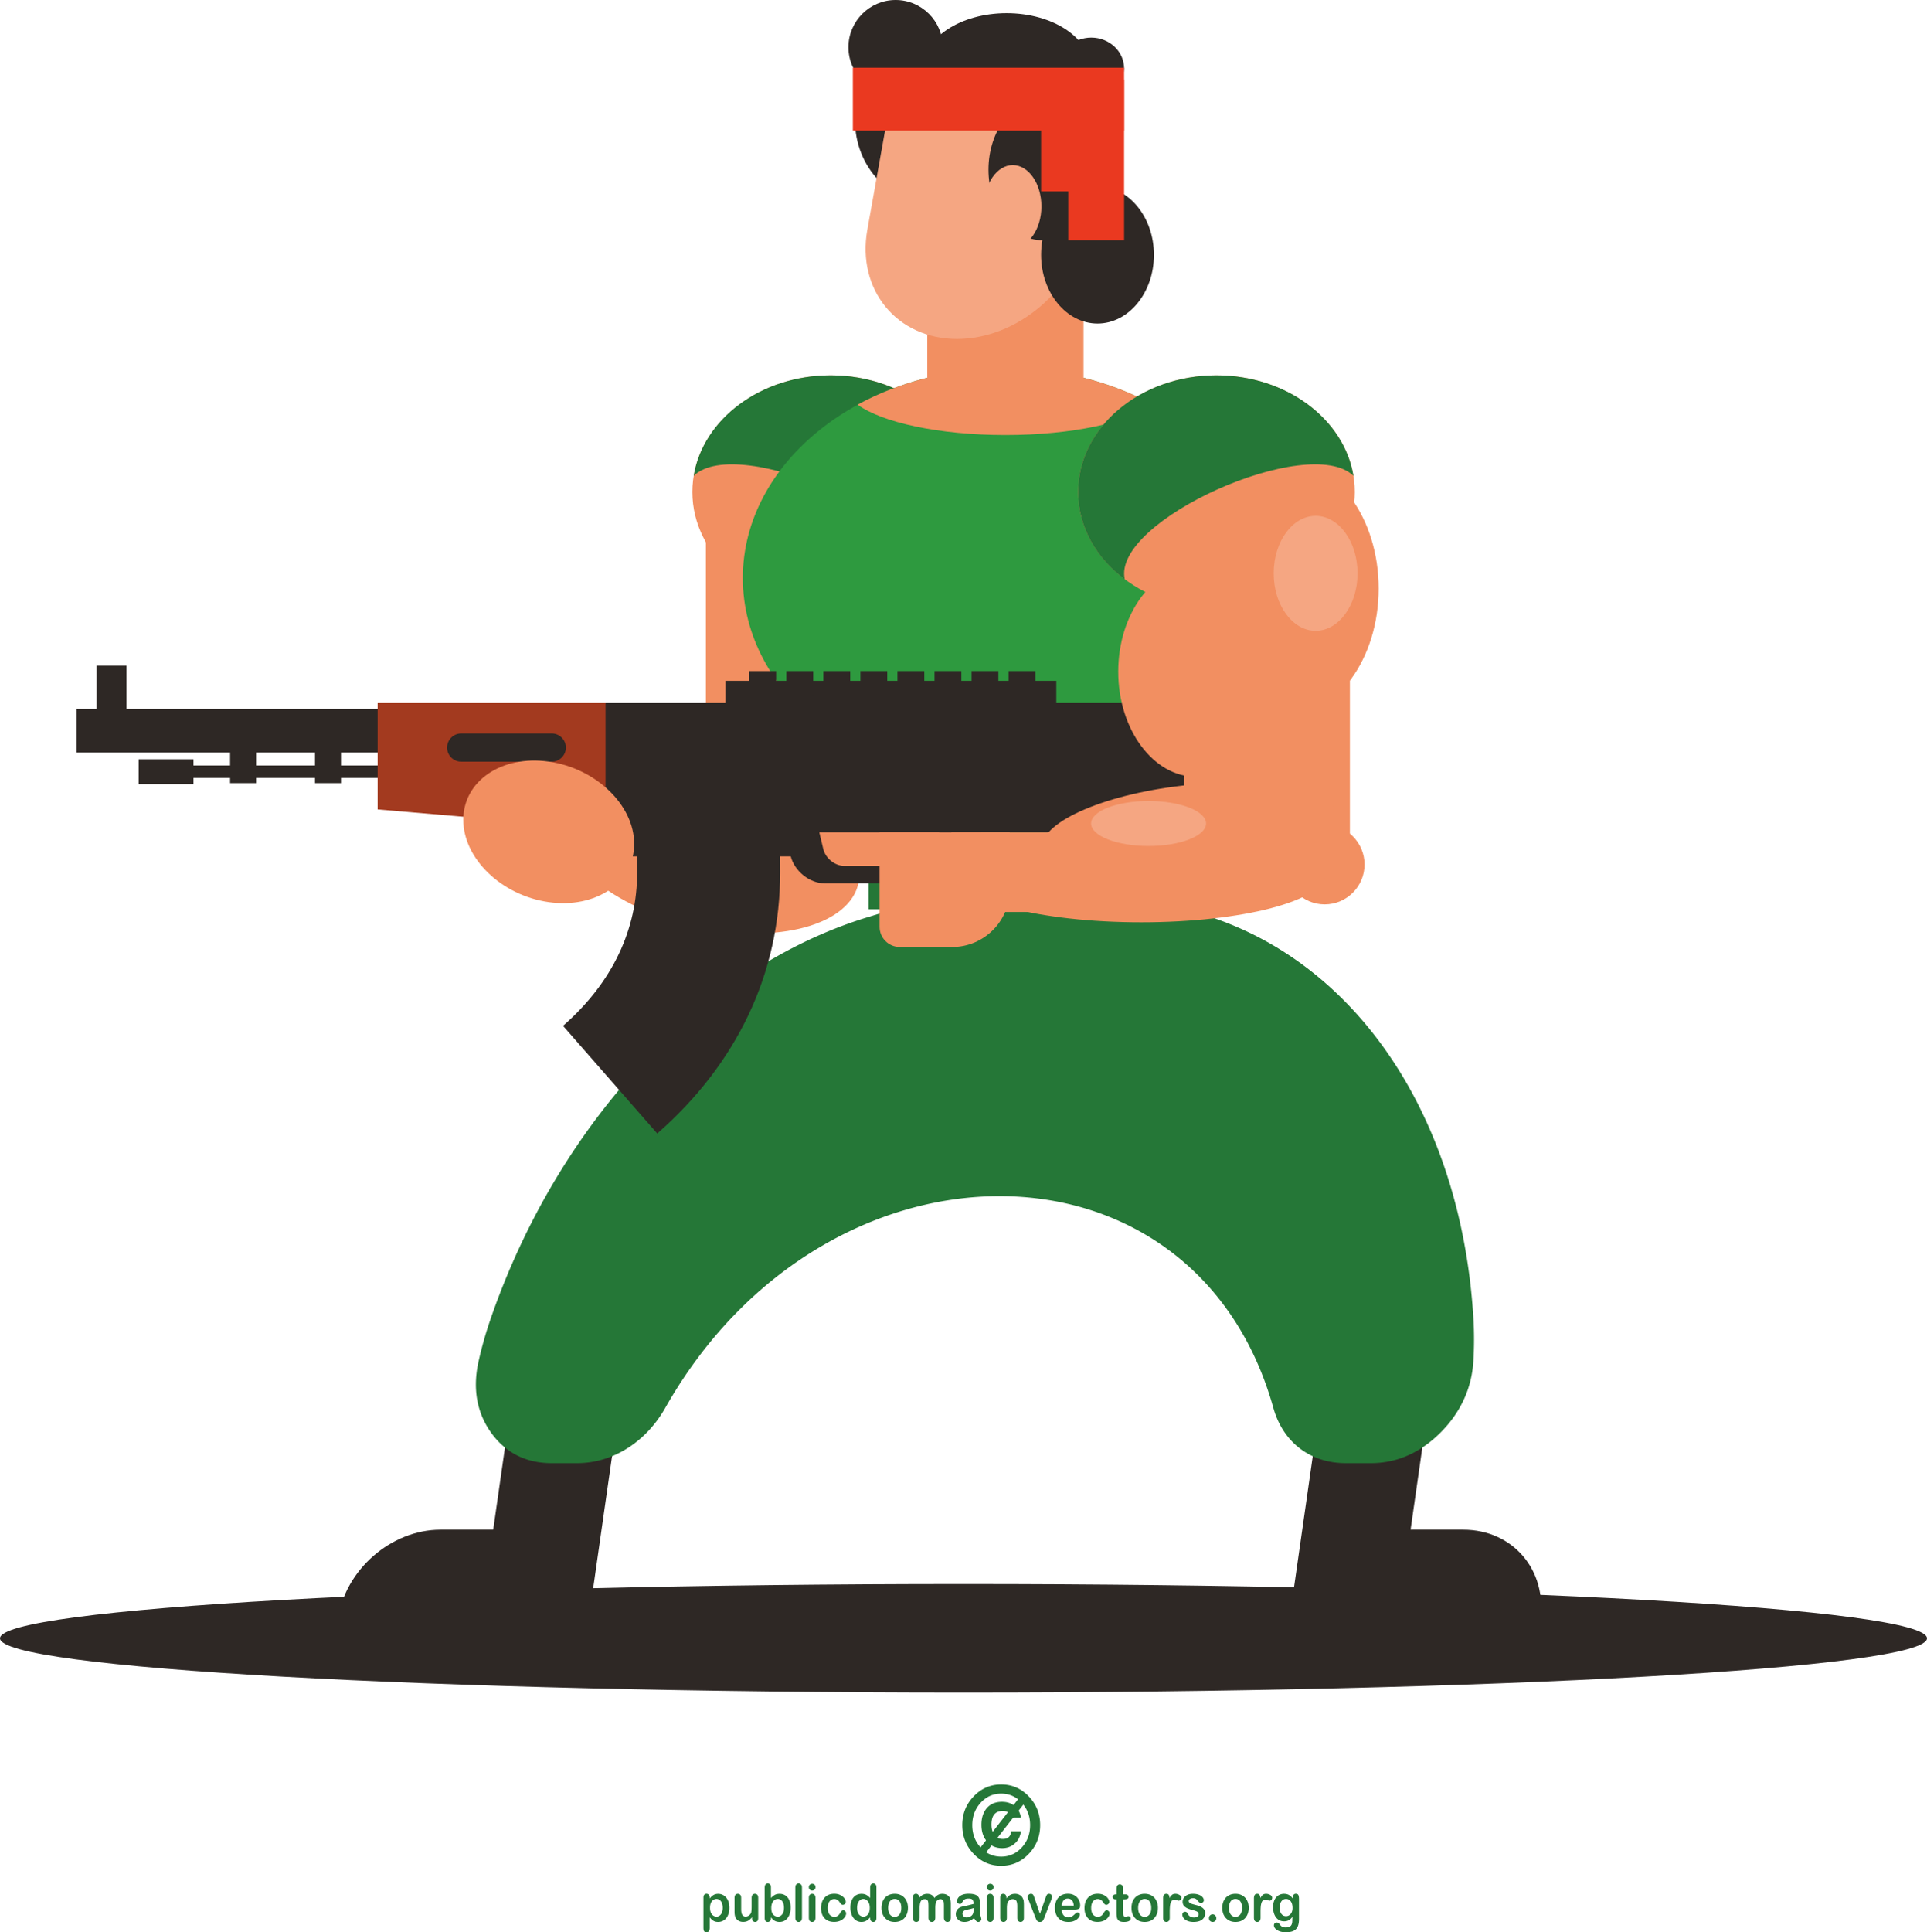 <svg xmlns="http://www.w3.org/2000/svg" height="841.333" width="839.2"><path d="M314.745 830.672c0-.8-.116-1.488-.35-2.055-.232-.573-.552-1.013-.974-1.325a2.24 2.24 0 00-1.372-.458c-.793 0-1.466.333-2.02.983-.544.667-.824 1.624-.824 2.902 0 1.208.28 2.138.82 2.802.548.669 1.22 1.007 2.024 1.007.483 0 .931-.147 1.343-.443.401-.292.733-.728.98-1.306.252-.59.373-1.288.373-2.107zm-5.67-4.405v.369c.541-.699 1.109-1.219 1.692-1.547.589-.332 1.256-.493 1.996-.493.889 0 1.708.244 2.46.719.748.48 1.341 1.177 1.776 2.104.432.918.654 2.012.654 3.273 0 .925-.13 1.787-.381 2.555-.244.781-.593 1.441-1.03 1.963-.44.534-.96.938-1.555 1.215a4.333 4.333 0 01-1.924.427c-.83 0-1.522-.168-2.084-.516-.568-.348-1.099-.852-1.604-1.523v4.532c0 1.328-.467 1.988-1.391 1.988-.544 0-.907-.165-1.079-.507-.18-.347-.264-.849-.264-1.506v-13.032c0-.572.116-1.008.359-1.288.243-.281.572-.43.984-.43.413 0 .745.149 1.003.442.256.293.388.715.388 1.255M327.493 835.148v-.384a6.706 6.706 0 01-1.097 1.15c-.379.313-.8.538-1.245.691a4.906 4.906 0 01-1.551.226c-.699 0-1.324-.152-1.88-.452-.559-.3-.984-.72-1.29-1.25-.363-.643-.54-1.562-.54-2.761v-5.984c0-.607.133-1.057.394-1.356.263-.293.603-.445 1.035-.445.442 0 .794.152 1.062.456.266.298.4.75.4 1.345v4.835c0 .698.058 1.288.168 1.757.115.483.315.855.62 1.122.283.267.682.398 1.182.398.496 0 .957-.15 1.378-.452.436-.297.751-.69.951-1.176.164-.43.241-1.367.241-2.816v-3.668c0-.595.138-1.047.403-1.345.261-.304.616-.456 1.048-.456.43 0 .776.152 1.04.445.257.299.388.75.388 1.356v8.745c0 .576-.12 1.008-.379 1.29-.246.291-.568.433-.966.433-.394 0-.72-.154-.976-.443-.26-.305-.386-.718-.386-1.261M335.89 830.786c0 1.205.253 2.126.78 2.77.531.64 1.22.972 2.075.972.73 0 1.355-.332 1.882-.992.532-.663.793-1.604.793-2.833 0-.808-.112-1.493-.33-2.064-.222-.578-.534-1.02-.93-1.332a2.253 2.253 0 00-1.415-.473c-.556 0-1.041.158-1.47.473-.438.312-.774.765-1.022 1.362-.244.59-.364 1.295-.364 2.117zm-.143-8.974v4.612c.538-.592 1.096-1.04 1.658-1.359.567-.314 1.272-.47 2.102-.47.964 0 1.801.245 2.528.71.724.484 1.286 1.172 1.688 2.071.401.904.598 1.976.598 3.216 0 .915-.109 1.757-.332 2.517-.225.762-.545 1.424-.969 1.987-.427.556-.94.988-1.541 1.302a4.48 4.48 0 01-2.004.454c-.439 0-.86-.054-1.255-.166a3.352 3.352 0 01-1.005-.437 4.369 4.369 0 01-.704-.554 14.943 14.943 0 01-.764-.862v.296c0 .571-.136.998-.395 1.29-.263.291-.596.433-.993.433-.416 0-.736-.142-.984-.432-.243-.3-.363-.725-.363-1.29v-13.187c0-.61.116-1.068.35-1.383.243-.315.569-.474.997-.474.44 0 .785.153 1.022.454.243.299.366.72.366 1.272M346.36 835.017v-13.092c0-.609.13-1.064.384-1.374.263-.306.612-.465 1.045-.465.442 0 .795.153 1.064.465.26.3.404.761.404 1.374v13.092c0 .616-.144 1.076-.412 1.381-.273.3-.625.454-1.056.454-.421 0-.761-.157-1.03-.473-.27-.32-.399-.769-.399-1.362M355.137 826.3v8.717c0 .61-.142 1.067-.412 1.376-.277.302-.63.46-1.049.46a1.3 1.3 0 01-1.036-.47c-.264-.323-.399-.773-.399-1.366v-8.633c0-.595.135-1.047.399-1.345.268-.304.61-.456 1.036-.456.421 0 .772.152 1.05.456.269.298.411.718.411 1.261zm-1.436-3.13c-.397 0-.74-.124-1.033-.387-.28-.258-.427-.63-.427-1.098 0-.425.147-.778.443-1.057.287-.277.63-.408 1.017-.408.375 0 .71.12.999.372.29.247.437.62.437 1.093 0 .467-.146.831-.428 1.09-.281.261-.62.396-1.008.396M368.484 833.121c0 .371-.105.772-.315 1.195-.22.433-.55.839-.994 1.225-.44.387-.996.7-1.663.932-.673.243-1.428.358-2.267.358-1.79 0-3.184-.546-4.188-1.63-1.004-1.087-1.504-2.542-1.504-4.372 0-1.236.227-2.34.684-3.285a5.135 5.135 0 011.992-2.207c.866-.52 1.908-.777 3.116-.777.752 0 1.442.115 2.066.335.624.234 1.156.53 1.585.889.437.362.768.745.999 1.156.232.41.344.79.344 1.145a1.3 1.3 0 01-1.324 1.292.94.94 0 01-.6-.197c-.159-.128-.338-.325-.539-.621-.35-.558-.719-.982-1.11-1.267-.38-.277-.869-.425-1.458-.425-.861 0-1.552.357-2.07 1.05-.526.705-.785 1.651-.785 2.864 0 .566.072 1.092.202 1.568.136.478.33.878.582 1.218.258.336.559.589.927.757.355.18.755.268 1.181.268.583 0 1.076-.143 1.494-.419.408-.287.776-.714 1.092-1.284.178-.348.368-.61.573-.804.205-.194.463-.28.757-.28.351 0 .646.134.876.411.231.29.347.584.347.905M373.25 830.703c0 .814.127 1.51.369 2.086.242.579.573 1.004.994 1.296.43.296.891.443 1.386.443.516 0 .976-.14 1.398-.414.42-.278.752-.705 1.008-1.278.25-.567.375-1.281.375-2.133 0-.808-.125-1.498-.375-2.08-.256-.58-.593-1.019-1.018-1.33a2.352 2.352 0 00-1.404-.459c-.524 0-1 .158-1.418.473-.417.312-.741.765-.968 1.35-.229.592-.346 1.262-.346 2.046zm5.687 4.426v-.296c-.389.469-.772.84-1.149 1.131a4.242 4.242 0 01-1.232.668c-.435.144-.919.22-1.437.22a4.143 4.143 0 01-1.924-.454 4.547 4.547 0 01-1.53-1.313 6.065 6.065 0 01-.985-2.001 8.833 8.833 0 01-.335-2.492c0-1.885.442-3.363 1.323-4.412.89-1.058 2.05-1.584 3.484-1.584.836 0 1.543.155 2.115.459.568.288 1.128.75 1.67 1.369v-4.456c0-.617.122-1.088.356-1.403.239-.32.57-.479 1.011-.479.436 0 .772.147 1.013.44.238.286.359.718.359 1.286v13.317c0 .576-.132 1.008-.385 1.29a1.25 1.25 0 01-.987.433c-.388 0-.72-.142-.984-.443-.25-.299-.383-.718-.383-1.28M392.504 830.722c0-1.224-.26-2.185-.781-2.873-.519-.682-1.219-1.032-2.091-1.032-.568 0-1.06.159-1.5.466-.423.309-.759.76-.99 1.356-.24.593-.353 1.285-.353 2.083 0 .79.114 1.476.346 2.067.23.59.557 1.042.989 1.355.424.31.93.47 1.508.47.872 0 1.572-.343 2.09-1.031.522-.688.782-1.644.782-2.86zm2.904 0c0 .895-.137 1.726-.407 2.494a5.623 5.623 0 01-1.16 1.948c-.509.552-1.12.956-1.822 1.256-.714.29-1.51.432-2.387.432-.879 0-1.66-.142-2.368-.437a5.327 5.327 0 01-1.817-1.267 5.577 5.577 0 01-1.164-1.944c-.263-.75-.396-1.575-.396-2.485 0-.914.138-1.75.401-2.507a5.616 5.616 0 011.153-1.95 5.114 5.114 0 011.823-1.24c.716-.294 1.505-.44 2.368-.44.877 0 1.67.146 2.387.446a5.102 5.102 0 011.828 1.26 5.43 5.43 0 011.16 1.95c.269.746.401 1.58.401 2.484M407.627 828.227c-.215.516-.322 1.414-.322 2.712v4.01c0 .632-.137 1.11-.416 1.43-.273.316-.641.473-1.092.473-.436 0-.789-.157-1.057-.473-.272-.32-.41-.798-.41-1.43v-4.814c0-.758-.026-1.343-.08-1.77-.047-.416-.182-.76-.4-1.036-.214-.27-.565-.405-1.034-.405-.945 0-1.565.337-1.87 1.025-.3.673-.447 1.65-.447 2.916v4.084c0 .632-.136 1.11-.41 1.419-.273.327-.629.484-1.072.484-.442 0-.802-.157-1.078-.484-.284-.308-.415-.787-.415-1.413v-8.646c0-.566.121-1 .37-1.292.254-.295.58-.446.991-.446.395 0 .726.141.995.413.26.28.392.657.392 1.148v.29c.503-.633 1.041-1.09 1.608-1.383a4.105 4.105 0 011.908-.443c.732 0 1.35.155 1.877.459.526.293.951.754 1.287 1.366.49-.616 1.016-1.084 1.573-1.378a3.838 3.838 0 011.848-.447c.8 0 1.478.155 2.048.487.575.322.999.784 1.284 1.394.248.548.375 1.404.375 2.575v5.897c0 .632-.141 1.11-.412 1.43-.284.316-.64.473-1.096.473-.437 0-.797-.157-1.073-.484-.283-.308-.424-.787-.424-1.419v-5.077c0-.65-.024-1.171-.076-1.56a1.862 1.862 0 00-.43-.99c-.23-.262-.589-.398-1.062-.398-.378 0-.743.12-1.078.353a2.31 2.31 0 00-.802.95M424.01 830.781c-.43.163-1.042.338-1.853.517-.809.18-1.374.314-1.682.398-.31.09-.604.253-.89.494-.281.251-.425.6-.425 1.04 0 .465.17.854.5 1.172.33.322.768.484 1.303.484a3.28 3.28 0 001.588-.4c.484-.257.844-.6 1.062-1.013.262-.452.398-1.204.398-2.26zm.186 4.374c-.699.567-1.379.993-2.028 1.27-.653.291-1.39.427-2.197.427-.748 0-1.392-.154-1.955-.454a3.268 3.268 0 01-1.305-1.25 3.376 3.376 0 01-.458-1.704c0-.823.26-1.522.759-2.11.5-.58 1.187-.967 2.06-1.173.188-.041.645-.135 1.37-.29.731-.162 1.354-.303 1.877-.43a32.779 32.779 0 001.692-.467c-.04-.8-.195-1.382-.462-1.762-.272-.365-.84-.55-1.69-.55-.738 0-1.288.103-1.667.32-.37.213-.684.538-.95.967-.267.427-.449.704-.558.843-.116.14-.348.199-.707.199-.33 0-.608-.105-.838-.322a1.072 1.072 0 01-.364-.84c0-.529.184-1.046.546-1.541.36-.504.922-.916 1.683-1.245.76-.324 1.713-.483 2.855-.483 1.27 0 2.269.159 3 .468.725.31 1.233.804 1.533 1.487.304.68.456 1.574.456 2.695 0 .709 0 1.316-.005 1.807-.008.495-.008 1.045-.019 1.652 0 .562.095 1.162.273 1.77.175.617.267 1.013.267 1.188 0 .31-.14.594-.42.846a1.35 1.35 0 01-.945.38c-.295 0-.582-.143-.884-.433-.283-.293-.595-.715-.919-1.265M432.681 826.3v8.717c0 .61-.141 1.067-.413 1.376a1.364 1.364 0 01-1.047.46c-.425 0-.772-.158-1.034-.47-.27-.323-.399-.773-.399-1.366v-8.633c0-.595.13-1.047.399-1.345.262-.304.609-.456 1.034-.456.42 0 .772.152 1.047.456.272.298.413.718.413 1.261zm-1.434-3.13c-.398 0-.738-.124-1.03-.387-.284-.258-.429-.63-.429-1.098 0-.425.145-.778.447-1.057a1.408 1.408 0 011.012-.408c.374 0 .712.12.998.372.29.247.436.62.436 1.093 0 .467-.141.831-.425 1.09a1.441 1.441 0 01-1.01.396M438.301 826.252v.363c.504-.698 1.06-1.215 1.666-1.54.604-.324 1.29-.492 2.086-.492.755 0 1.438.168 2.044.522.595.343 1.05.832 1.346 1.463.189.372.309.772.366 1.196.052.428.091.975.091 1.636v5.617c0 .61-.143 1.067-.401 1.376a1.324 1.324 0 01-1.034.46c-.428 0-.777-.158-1.041-.474-.27-.32-.408-.769-.408-1.362v-5.024c0-1.002-.128-1.766-.388-2.292-.275-.524-.808-.786-1.601-.786a2.25 2.25 0 00-1.402.482c-.428.315-.737.759-.93 1.32-.144.447-.215 1.287-.215 2.527v3.773c0 .616-.137 1.076-.41 1.381-.274.3-.626.454-1.051.454-.416 0-.763-.157-1.031-.468-.273-.324-.404-.774-.404-1.367V826.3c0-.584.12-1.005.363-1.293.237-.285.572-.424.988-.424.252 0 .482.066.684.186.208.122.366.315.493.563.121.252.19.557.19.92M450.539 826.463l2.34 6.853 2.521-7.152c.201-.58.396-.979.584-1.227.195-.236.483-.354.868-.354.367 0 .681.129.947.388.252.254.382.552.382.896 0 .133-.028.285-.074.457-.043.18-.094.348-.158.507-.057.15-.121.33-.205.524l-2.772 7.189-.308.788c-.125.316-.26.582-.41.816-.155.22-.34.393-.56.52-.227.125-.5.184-.815.184-.41 0-.738-.095-.984-.29a1.852 1.852 0 01-.54-.64c-.115-.231-.31-.689-.591-1.378l-2.752-7.11c-.07-.173-.13-.351-.205-.531-.062-.171-.111-.35-.163-.542a2.121 2.121 0 01-.067-.472c0-.209.056-.416.178-.614.12-.207.294-.372.498-.5.218-.126.442-.192.694-.192.477 0 .804.14.988.434.18.283.384.767.604 1.446M462.373 829.743h5.247c-.068-1.031-.337-1.804-.805-2.314-.462-.51-1.072-.768-1.823-.768-.721 0-1.313.259-1.777.78-.463.514-.74 1.286-.842 2.302zm5.662 1.712h-5.662c0 .693.138 1.292.39 1.824.269.514.609.91 1.036 1.176.425.269.898.4 1.413.4.348 0 .661-.042.95-.126.286-.09.565-.221.838-.4.261-.178.505-.368.735-.582.221-.208.525-.48.877-.835.152-.139.363-.202.636-.202.301 0 .54.08.721.252.188.17.279.409.279.715 0 .274-.107.594-.31.962-.206.362-.511.716-.926 1.052-.415.337-.936.61-1.56.836-.62.22-1.336.325-2.155.325-1.861 0-3.306-.55-4.329-1.651-1.032-1.116-1.548-2.61-1.548-4.498 0-.903.127-1.729.381-2.486.256-.768.622-1.424 1.112-1.965a4.672 4.672 0 011.798-1.257c.72-.294 1.508-.435 2.38-.435 1.121 0 2.092.247 2.901.745.81.5 1.42 1.135 1.819 1.924.404.794.605 1.592.605 2.417 0 .758-.207 1.251-.621 1.473-.426.228-1.003.336-1.76.336M483.233 833.121c0 .371-.11.772-.326 1.195-.22.433-.542.839-.99 1.225-.434.387-.997.7-1.67.932-.667.243-1.431.358-2.266.358-1.79 0-3.182-.546-4.181-1.63-1.003-1.087-1.508-2.542-1.508-4.372 0-1.236.227-2.34.687-3.285.462-.946 1.12-1.687 1.992-2.207.868-.52 1.908-.777 3.116-.777.752 0 1.437.113 2.064.335.622.234 1.154.53 1.589.889.436.362.768.745.997 1.156.227.41.344.79.344 1.145 0 .359-.128.663-.394.916a1.27 1.27 0 01-.932.376.913.913 0 01-.594-.197c-.162-.128-.341-.325-.54-.621-.353-.558-.721-.982-1.102-1.267-.392-.277-.88-.425-1.474-.425-.85 0-1.544.357-2.064 1.05-.525.705-.785 1.651-.785 2.864 0 .566.07 1.092.201 1.568.135.478.332.878.584 1.218.256.336.562.589.926.757.349.18.749.268 1.18.268.577 0 1.084-.143 1.493-.419.41-.287.779-.714 1.099-1.284.173-.348.366-.61.572-.804.2-.194.452-.28.752-.28.348 0 .645.134.87.411.24.29.36.584.36.905M485.917 824.84h.322v-1.821c0-.478.01-.867.036-1.144.026-.275.089-.511.205-.712.11-.203.277-.372.49-.502.209-.127.446-.19.709-.19.361 0 .697.148.992.426.194.198.321.431.372.703.061.275.08.673.08 1.183v2.057h1.068c.409 0 .72.097.936.304.221.199.325.457.325.773 0 .407-.153.698-.468.854-.299.158-.741.244-1.313.244h-.548v5.56c0 .471.016.834.053 1.092.03.257.121.462.259.614.136.163.356.247.674.247.166 0 .391-.032.686-.1.285-.056.51-.087.677-.087.233 0 .445.098.63.288.186.193.28.436.28.726 0 .484-.246.855-.757 1.114-.522.257-1.245.383-2.197.383-.903 0-1.59-.157-2.059-.473a2.2 2.2 0 01-.916-1.32c-.146-.563-.214-1.308-.214-2.243v-5.801h-.388c-.412 0-.728-.1-.947-.31a1.031 1.031 0 01-.332-.788c0-.316.116-.574.344-.773.23-.207.567-.304 1.001-.304M501.363 830.722c0-1.224-.264-2.185-.779-2.873-.525-.682-1.219-1.032-2.097-1.032-.562 0-1.06.159-1.492.466-.428.309-.76.76-.991 1.356-.24.593-.353 1.285-.353 2.083 0 .79.113 1.476.346 2.067.232.59.558 1.042.982 1.355.426.31.926.47 1.508.47.878 0 1.572-.343 2.097-1.031.515-.688.779-1.644.779-2.86zm2.905 0c0 .895-.135 1.726-.41 2.494a5.509 5.509 0 01-1.162 1.948c-.507.552-1.117.956-1.823 1.256-.702.29-1.493.432-2.386.432-.875 0-1.666-.142-2.363-.437a5.303 5.303 0 01-1.815-1.267 5.568 5.568 0 01-1.16-1.944c-.269-.75-.398-1.575-.398-2.485 0-.914.129-1.75.398-2.507a5.598 5.598 0 011.155-1.95 5.104 5.104 0 011.82-1.24 6.202 6.202 0 012.363-.44c.878 0 1.672.146 2.386.446a5.092 5.092 0 011.835 1.26 5.513 5.513 0 011.163 1.95c.262.746.397 1.58.397 2.484M509.417 832.507v2.51c0 .616-.136 1.076-.406 1.381-.282.3-.634.454-1.052.454-.416 0-.764-.157-1.031-.459-.265-.31-.4-.766-.4-1.376v-8.402c0-1.358.468-2.032 1.41-2.032.473 0 .825.16 1.04.472.21.317.32.788.347 1.408.346-.62.703-1.091 1.066-1.408.361-.312.845-.472 1.452-.472.613 0 1.197.16 1.777.472.567.317.859.74.859 1.262 0 .373-.131.675-.372.912-.239.238-.504.363-.788.363-.107 0-.363-.072-.774-.21-.404-.137-.76-.205-1.077-.205-.42 0-.768.115-1.03.351-.267.236-.477.573-.626 1.03a7.178 7.178 0 00-.31 1.64 28.1 28.1 0 00-.085 2.309M524.827 832.912c0 .835-.188 1.543-.583 2.144-.393.592-.968 1.037-1.723 1.342-.765.3-1.682.454-2.776.454-1.034 0-1.926-.166-2.674-.493-.743-.33-1.288-.749-1.639-1.243-.352-.497-.537-.992-.537-1.497 0-.33.117-.614.348-.846.225-.242.51-.356.856-.356.305 0 .534.078.701.23.165.158.312.379.467.65.298.543.65.947 1.066 1.21.41.269.976.4 1.69.4.578 0 1.052-.138 1.424-.403.369-.268.565-.58.565-.921 0-.537-.201-.924-.58-1.162-.39-.252-1.017-.482-1.91-.7-.991-.261-1.805-.535-2.43-.812-.627-.292-1.13-.664-1.505-1.126-.371-.462-.559-1.035-.559-1.711 0-.612.173-1.186.519-1.715.346-.54.862-.973 1.533-1.292.673-.322 1.488-.482 2.445-.482.754 0 1.424.082 2.022.241.594.16 1.101.381 1.494.65.398.278.706.578.908.91.215.336.316.657.316.97 0 .347-.112.627-.337.858-.22.21-.54.325-.945.325-.299 0-.547-.085-.763-.268-.205-.173-.447-.44-.715-.788a2.657 2.657 0 00-.77-.71c-.303-.173-.702-.267-1.21-.267-.521 0-.961.116-1.304.352-.346.232-.521.52-.521.868 0 .32.127.579.379.781.258.202.601.368 1.03.504.438.132 1.03.296 1.783.49.897.227 1.635.494 2.201.814.568.319.999.688 1.291 1.126.303.43.443.92.443 1.473M528.116 836.852c-.44 0-.819-.142-1.133-.437-.322-.295-.479-.71-.479-1.24 0-.446.147-.834.452-1.154.297-.326.68-.485 1.124-.485.441 0 .825.159 1.128.479.323.314.483.709.483 1.16 0 .525-.16.935-.483 1.234-.303.301-.67.443-1.092.443M540.908 830.722c0-1.224-.263-2.185-.783-2.873-.521-.682-1.214-1.032-2.093-1.032-.56 0-1.055.159-1.485.466-.438.309-.767.76-.999 1.356-.23.593-.348 1.285-.348 2.083 0 .79.112 1.476.343 2.067.232.59.557 1.042.986 1.355.427.31.934.47 1.503.47.879 0 1.572-.343 2.093-1.031.52-.688.783-1.644.783-2.86zm2.905 0c0 .895-.129 1.726-.409 2.494a5.523 5.523 0 01-1.16 1.948 5.121 5.121 0 01-1.825 1.256c-.703.29-1.498.432-2.387.432-.872 0-1.66-.142-2.357-.437a5.235 5.235 0 01-1.814-1.267 5.496 5.496 0 01-1.172-1.944c-.262-.75-.393-1.575-.393-2.485 0-.914.13-1.75.397-2.507.28-.763.652-1.41 1.159-1.95a5 5 0 011.823-1.24c.713-.294 1.496-.44 2.357-.44.879 0 1.672.146 2.387.446a5.036 5.036 0 011.834 1.26 5.598 5.598 0 011.166 1.95c.265.746.394 1.58.394 2.484M548.965 832.507v2.51c0 .616-.137 1.076-.412 1.381-.272.3-.622.454-1.044.454a1.33 1.33 0 01-1.036-.459c-.269-.31-.397-.766-.397-1.376v-8.402c0-1.358.472-2.032 1.407-2.032.484 0 .825.16 1.036.472.209.317.336.788.357 1.408.34-.62.693-1.091 1.055-1.408.37-.312.857-.472 1.456-.472.621 0 1.208.16 1.776.472.568.317.862.74.862 1.262 0 .373-.125.675-.368.912-.246.238-.505.363-.793.363-.104 0-.359-.072-.763-.21-.409-.137-.765-.205-1.082-.205-.419 0-.767.115-1.039.351-.264.236-.475.573-.621 1.03a7.635 7.635 0 00-.311 1.64 28.248 28.248 0 00-.083 2.309M557.32 830.617c0 1.226.253 2.15.767 2.781.51.623 1.177.943 1.982.943.478 0 .94-.145 1.366-.41.425-.275.777-.675 1.045-1.216.27-.546.4-1.203.4-1.975 0-1.23-.264-2.185-.779-2.876-.518-.687-1.204-1.03-2.046-1.03-.827 0-1.49.333-1.983.983-.504.662-.752 1.595-.752 2.8zm8.381-3.824v8.771c0 1.003-.108 1.87-.309 2.584-.205.732-.537 1.325-.983 1.8-.452.467-1.052.819-1.776 1.052-.73.219-1.638.333-2.728.333-.998 0-1.89-.14-2.669-.428-.788-.302-1.393-.67-1.813-1.137-.423-.456-.64-.93-.64-1.417 0-.378.12-.675.361-.907.241-.231.532-.35.868-.35.425 0 .793.2 1.116.587.156.207.317.404.481.605.162.205.348.38.552.52.2.147.448.253.73.326.274.068.606.104.973.104.745 0 1.335-.114 1.744-.33.41-.214.699-.52.868-.903.163-.395.267-.81.283-1.256.037-.451.053-1.167.073-2.155-.447.641-.965 1.141-1.544 1.477-.579.34-1.277.504-2.076.504-.979 0-1.823-.253-2.544-.773-.725-.514-1.283-1.233-1.668-2.17-.387-.92-.584-1.995-.584-3.215 0-.91.112-1.73.355-2.46.232-.726.569-1.34 1.016-1.846.429-.497.94-.874 1.513-1.134a4.59 4.59 0 011.885-.38c.815 0 1.53.162 2.128.494.604.328 1.158.848 1.671 1.547v-.41c0-.528.13-.926.373-1.226.247-.281.567-.43.952-.43.563 0 .938.187 1.12.574.179.379.272.93.272 1.65M440.317 797.388h4.295c-.305 2.319-1.25 4.124-2.832 5.419-1.463 1.277-3.23 1.902-5.292 1.902-2.801 0-5.033-.98-6.705-2.946-1.584-1.87-2.375-4.283-2.375-7.231 0-3.016.787-5.434 2.353-7.263 1.56-1.817 3.778-2.733 6.632-2.733 2.127 0 3.924.573 5.387 1.713 1.55 1.236 2.495 2.97 2.832 5.187h-4.295c-.366-1.935-1.556-2.903-3.566-2.903-3.318 0-4.976 1.968-4.976 5.898 0 1.845.424 3.35 1.281 4.52.852 1.177 2.055 1.766 3.607 1.766 2.309 0 3.529-1.11 3.654-3.329zm-16.893-2.703c0 3.84 1.217 7.095 3.65 9.736 2.433 2.654 5.414 3.979 8.953 3.979 3.518 0 6.502-1.325 8.938-3.979 2.432-2.64 3.646-5.896 3.646-9.736 0-3.837-1.214-7.085-3.646-9.733-2.436-2.655-5.42-3.98-8.938-3.98-3.539 0-6.52 1.325-8.952 3.98-2.434 2.648-3.651 5.896-3.651 9.733zm-4.357 0c0-4.888 1.653-9.056 4.965-12.525 3.313-3.457 7.31-5.185 11.995-5.185 4.676 0 8.665 1.728 11.985 5.185 3.312 3.47 4.972 7.637 4.972 12.525 0 4.886-1.66 9.063-4.972 12.527-3.32 3.459-7.31 5.193-11.985 5.193-4.683 0-8.682-1.734-11.994-5.193-3.313-3.464-4.966-7.641-4.966-12.527" fill="#257737"/><path d="M425.93 805.793l2.47 2.098 18.187-23.355-2.47-2.099-18.188 23.356" fill="#257737"/><path d="M390.036 41.11c11.321 0 20.557-9.235 20.557-20.555C410.593 9.233 401.357 0 390.036 0c-11.32 0-20.552 9.233-20.552 20.555 0 11.32 9.232 20.554 20.552 20.554" fill="#2e2825" fill-rule="evenodd"/><path d="M438.388 53.217c19.975 0 36.267-10.665 36.267-23.742 0-13.08-16.292-23.744-36.267-23.744s-36.265 10.664-36.265 23.744c0 13.077 16.29 23.742 36.265 23.742" fill="#2e2825" fill-rule="evenodd"/><path d="M475.25 43.175c7.87 0 14.29-6.022 14.29-13.406 0-7.385-6.42-13.408-14.29-13.408-7.88 0-14.298 6.023-14.298 13.408 0 7.384 6.419 13.406 14.297 13.406M406.612 89.01c18.865 0 34.256-16.395 34.256-36.502 0-20.103-15.39-36.501-34.256-36.501-18.867 0-34.259 16.398-34.259 36.501 0 20.107 15.392 36.503 34.259 36.503M620.692 621.35h-47.177l-12.902 90.215h47.179l12.9-90.214" fill="#2e2825" fill-rule="evenodd"/><path d="M637.264 666.044h-37.035l-6.509 45.521h76.148l.917-6.414c3.078-21.538-11.978-39.107-33.521-39.107M221.184 621.35h47.179l-12.903 90.215h-47.176l12.9-90.214" fill="#2e2825" fill-rule="evenodd"/><path d="M191.828 666.044h37.035l-6.508 45.521h-76.147l.916-6.414c3.08-21.538 23.161-39.107 44.704-39.107" fill="#2e2825" fill-rule="evenodd"/><path d="M392.932 394.724l-15.524 4.773c-71.267 21.923-134.043 88.899-163.72 174.675a171.31 171.31 0 00-5.28 18.592c-2.643 11.808-.776 22.36 5.501 31.09 6.279 8.734 15.218 13.22 26.35 13.22h11.07c15.422 0 29.908-9.08 38.382-24.05 69.59-122.94 230.4-122.94 264.832 0 4.193 14.97 16.085 24.05 31.506 24.05h11.071c11.13 0 21.355-4.486 30.13-13.22 8.775-8.73 13.66-19.282 14.393-31.09.386-6.25.4-12.464.033-18.592-5.148-85.776-48.772-152.752-113.768-174.675l-14.157-4.773-58.071-16.344-62.748 16.344" fill="#257737" fill-rule="evenodd"/><path d="M309.053 334.335c36.014 6.166 65.208 26.918 65.208 46.352 0 19.429-29.194 30.181-65.208 24.016-36.014-6.171-65.209-26.923-65.209-46.354 0-19.43 29.195-30.185 65.21-24.014" fill="#f28f61" fill-rule="evenodd"/><path d="M33.335 327.63h137.974v-18.902H33.335v18.901M70.9 338.735h102.3v-5.432H70.9v5.432" fill="#2e2825" fill-rule="evenodd"/><path d="M60.385 341.448h23.862v-10.865H60.385v10.865M100.196 340.98h11.34v-21.619h-11.34v21.619M137.17 340.98h11.342v-21.619h-11.341v21.619M42.075 316.29h12.993v-26.462H42.075v26.463" fill="#2e2825" fill-rule="evenodd"/><path d="M263.708 306.141h-99.25v46.295l99.635 8.507 43.307-15.828-43.692-38.974" fill="#a33a1f" fill-rule="evenodd"/><path d="M307.4 345.115h74.19V219.423H307.4v125.692" fill="#f28f61" fill-rule="evenodd"/><path d="M361.768 265.017c33.184 0 60.248-22.817 60.248-50.796 0-27.98-27.064-50.797-60.248-50.797-33.181 0-60.247 22.817-60.247 50.797 0 27.979 27.066 50.796 60.247 50.796" fill="#f28f61" fill-rule="evenodd"/><path d="M361.768 163.424c-30.443 0-55.607 19.041-59.668 43.768 19.259-18.767 105.379 19.41 99.592 45.068 12.464-9.31 20.324-22.9 20.324-38.039 0-28.053-26.975-50.797-60.248-50.797M378.307 395.905H526.68V252.26H378.307v143.645" fill="#257737" fill-rule="evenodd"/><path d="M437.845 342.983c62.982 0 114.35-41.019 114.35-91.314 0-50.292-51.368-91.312-114.35-91.312-62.981 0-114.349 41.02-114.349 91.312 0 50.295 51.368 91.314 114.35 91.314" fill="#2e9a3f" fill-rule="evenodd"/><path d="M437.845 160.357c23.874 0 46.035 5.846 64.374 15.838-10.654 7.777-35.466 13.228-64.374 13.228-28.906 0-53.717-5.451-64.372-13.228 18.339-9.992 40.5-15.838 64.372-15.838" fill="#f28f61" fill-rule="evenodd"/><path d="M263.708 362.37h277.844v-56.229H263.708v56.23" fill="#2e2825" fill-rule="evenodd"/><path d="M559.89 311.799c22.309 0 40.503-24.952 40.503-55.547 0-30.59-18.194-55.545-40.504-55.545-22.306 0-40.506 24.954-40.506 55.545 0 30.595 18.2 55.547 40.506 55.547" fill="#f28f61" fill-rule="evenodd"/><path d="M521.01 338.259c18.738 0 34.02-20.591 34.02-45.835s-15.282-45.837-34.02-45.837c-18.74 0-34.023 20.593-34.023 45.837 0 25.244 15.282 45.835 34.022 45.835" fill="#f28f61" fill-rule="evenodd"/><path d="M515.576 382.637h72.295V275.648h-72.295v106.99" fill="#f28f61" fill-rule="evenodd"/><path d="M576.884 393.779c9.568 0 17.368-7.802 17.368-17.366 0-9.565-7.8-17.365-17.368-17.365-9.563 0-17.364 7.8-17.364 17.365 0 9.564 7.801 17.366 17.364 17.366" fill="#f28f61" fill-rule="evenodd"/><path d="M518.405 341.707c35.752-3.471 64.739 3.132 64.739 14.744 0 11.613-28.987 23.838-64.739 27.309-35.757 3.47-64.744-3.13-64.744-14.748 0-11.61 28.987-23.835 64.744-27.305" fill="#f28f61" fill-rule="evenodd"/><path d="M496.984 401.579c44.16 0 80.175-9.444 80.175-21.03 0-11.58-36.015-21.025-80.175-21.025-44.157 0-80.172 9.445-80.172 21.025 0 11.586 36.015 21.03 80.172 21.03" fill="#f28f61" fill-rule="evenodd"/><path d="M341.46 360.719h85.259l5.721 23.902h-73.31c-6.574 0-13.24-5.377-14.814-11.952l-2.856-11.95" fill="#2e2825" fill-rule="evenodd"/><path d="M414.33 397.087H530.1v-34.714H414.33v34.714" fill="#f28f61" fill-rule="evenodd"/><path d="M383.056 362.373h56.668v24.982c0 13.737-11.24 24.974-24.979 24.974h-22.928c-4.817 0-8.761-3.941-8.761-8.761v-41.195" fill="#f28f61" fill-rule="evenodd"/><path d="M356.79 362.373h52.215l3.504 14.638h-44.896c-4.026 0-8.106-3.292-9.072-7.319l-1.75-7.319M529.75 265.017c33.185 0 60.246-22.817 60.246-50.796 0-27.98-27.061-50.797-60.245-50.797-33.182 0-60.246 22.817-60.246 50.797 0 27.979 27.064 50.796 60.246 50.796" fill="#f28f61" fill-rule="evenodd"/><path d="M529.75 163.424c30.445 0 55.611 19.041 59.671 43.768-19.257-18.767-105.378 19.41-99.596 45.068-12.462-9.31-20.32-22.9-20.32-38.039 0-28.053 26.972-50.797 60.246-50.797" fill="#257737" fill-rule="evenodd"/><path d="M271.841 372.877h73.952v-18.194h-73.952v18.194M315.903 316.764h144.12v-20.323h-144.12v20.323" fill="#2e2825" fill-rule="evenodd"/><path d="M326.299 302.588h11.696v-10.397h-11.696v10.397M342.43 292.19h11.697v10.398H342.43v-10.397M358.567 292.19h11.693v10.398h-11.693v-10.397M374.697 292.19h11.698v10.398h-11.698v-10.397M390.833 292.19h11.694v10.398h-11.694v-10.397M406.965 292.19h11.698v10.398h-11.698v-10.397M423.1 292.19h11.693v10.398H423.1v-10.397M439.233 302.588h11.694v-10.397h-11.694v10.397M339.715 371.221l.021 8.558c.052 21.941-4.639 42.846-13.804 62.148-9.043 19.045-22.37 36.438-39.71 51.608l-41.018-46.878c10.77-9.425 18.935-19.988 24.327-31.346 5.273-11.104 7.972-23.06 7.941-35.532l-.023-8.558h62.266M200.841 319.361h39.456c3.379 0 6.143 2.762 6.143 6.143 0 3.38-2.764 6.143-6.143 6.143h-39.456c-3.378 0-6.142-2.763-6.142-6.143 0-3.381 2.764-6.143 6.142-6.143" fill="#2e2825" fill-rule="evenodd"/><path d="M238.972 331.604c20.552 2.895 37.213 18.939 37.213 35.84 0 16.893-16.661 28.247-37.213 25.35-20.552-2.893-37.21-18.94-37.21-35.835 0-16.899 16.658-28.25 37.21-25.355M403.825 178.552h68.04v-73.241h-68.04v73.241" fill="#f28f61" fill-rule="evenodd"/><path d="M389.127 36.21h95.094l-11.409 63.83c-4.676 26.153-29.9 47.548-56.05 47.548h-.002c-26.15 0-43.72-21.395-39.047-47.548l11.414-63.83" fill="#f5a682" fill-rule="evenodd"/><path d="M453.925 104.603c12.916 0 23.451-13.798 23.451-30.715 0-16.915-10.535-30.713-23.45-30.713-12.918 0-23.451 13.798-23.451 30.713 0 16.917 10.533 30.715 23.45 30.715" fill="#2e2825" fill-rule="evenodd"/><path d="M477.965 140.87c13.532 0 24.568-13.426 24.568-29.887 0-16.459-11.036-29.886-24.568-29.886-13.536 0-24.572 13.427-24.572 29.886 0 16.461 11.036 29.886 24.572 29.886" fill="#2e2825" fill-rule="evenodd"/><path d="M371.41 56.88h118.13V29.472H371.41V56.88" fill="#ea3920" fill-rule="evenodd"/><path d="M465.207 104.603h24.336V34.668h-24.336v69.935" fill="#ea3920" fill-rule="evenodd"/><path d="M453.393 83.341h31.426v-52.45h-31.426v52.45" fill="#ea3920" fill-rule="evenodd"/><path d="M441.057 107.828c6.87 0 12.472-8.076 12.472-17.973 0-9.898-5.602-17.972-12.472-17.972-6.872 0-12.473 8.074-12.473 17.972 0 9.897 5.601 17.973 12.473 17.973M572.945 274.668c10.056 0 18.256-11.248 18.256-25.035 0-13.788-8.2-25.036-18.256-25.036-10.056 0-18.257 11.248-18.257 25.036 0 13.787 8.201 25.035 18.257 25.035M475.159 358.564c0-5.413 11.209-9.797 25.036-9.797 13.828 0 25.038 4.384 25.038 9.797 0 5.41-11.21 9.795-25.038 9.795-13.827 0-25.036-4.386-25.036-9.795" fill="#f5a682" fill-rule="evenodd"/><path d="M419.6 736.959c231.108 0 419.6-10.614 419.6-23.627 0-13.015-188.492-23.627-419.6-23.627-231.105 0-419.6 10.612-419.6 23.627 0 13.013 188.495 23.627 419.6 23.627" fill="#2e2825" fill-rule="evenodd"/></svg>